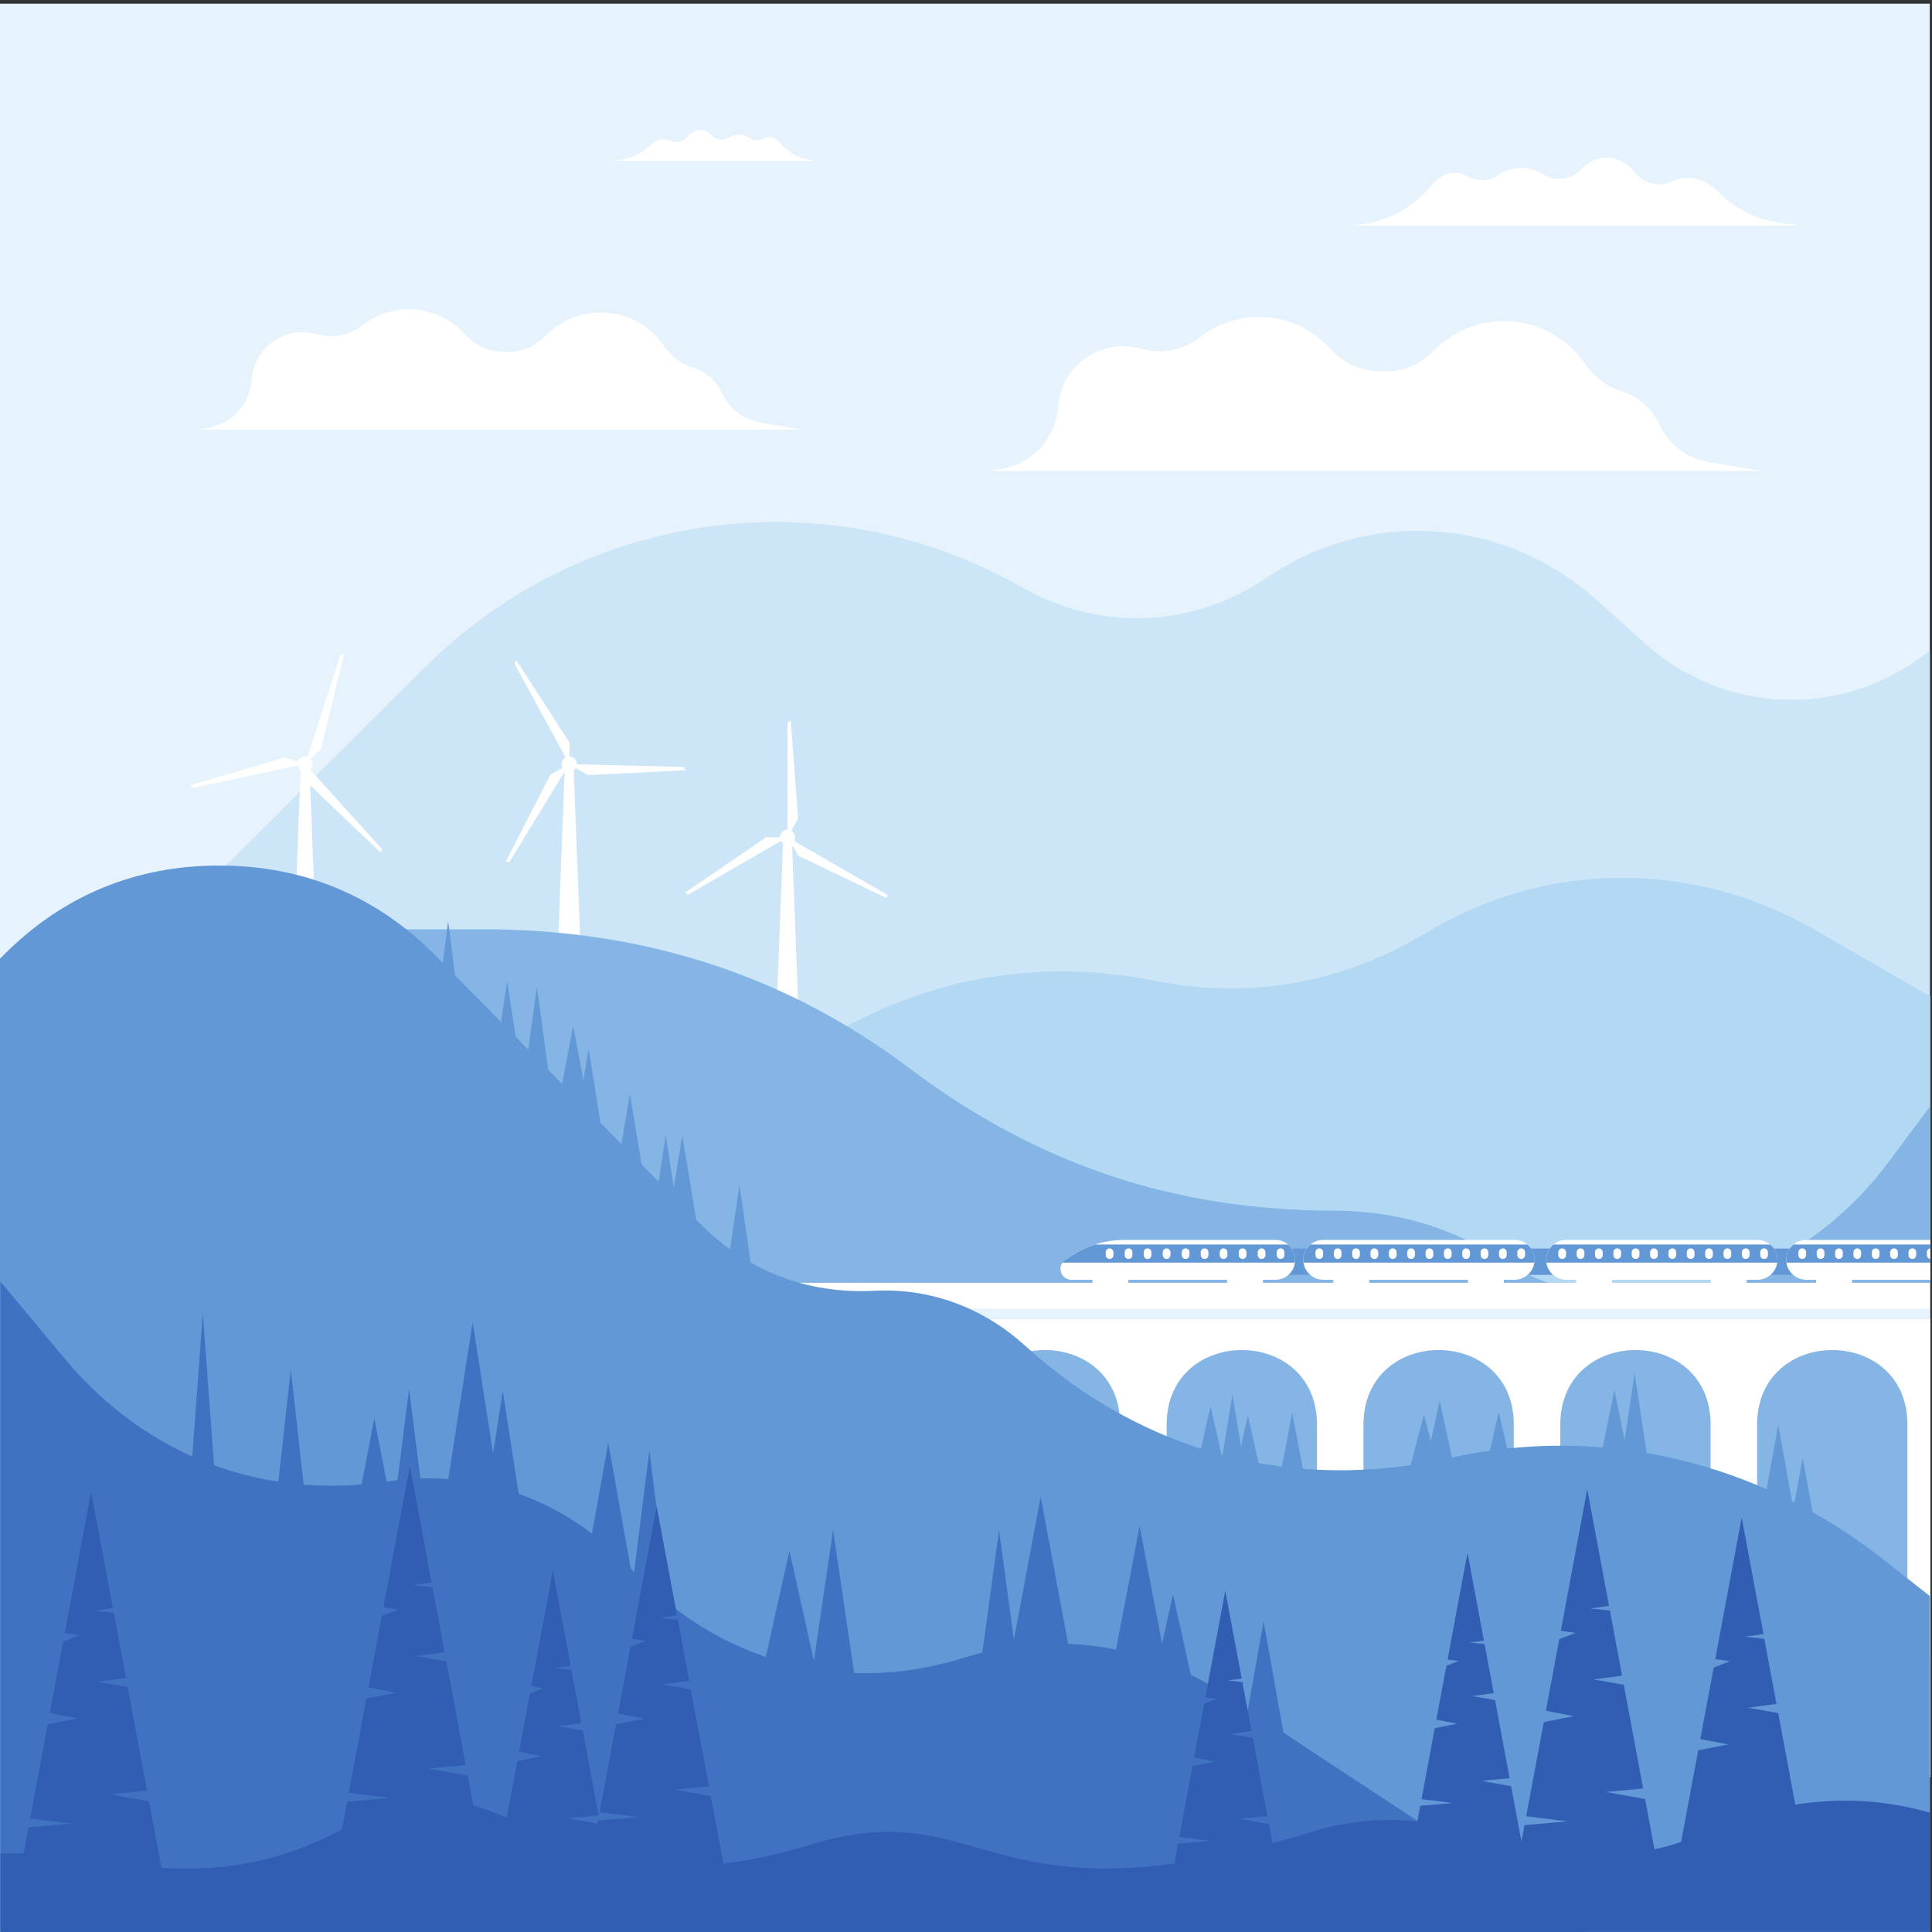 <?xml version="1.0" encoding="UTF-8" standalone="no"?>
<!-- Created with Inkscape (http://www.inkscape.org/) -->

<svg
   version="1.1"
   id="svg1"
   width="880"
   height="880"
   viewBox="0 0 880 880"
   sodipodi:docname="train-railway-.svg"
   inkscape:version="1.3.2 (091e20e, 2023-11-25, custom)"
   xmlns:inkscape="http://www.inkscape.org/namespaces/inkscape"
   xmlns:sodipodi="http://sodipodi.sourceforge.net/DTD/sodipodi-0.dtd"
   xmlns="http://www.w3.org/2000/svg"
   xmlns:svg="http://www.w3.org/2000/svg">
  <rect x="0" y="0" width="880" height="880" fill="#333333" stroke="none"/>
  <defs
     id="defs1">
    <clipPath
       clipPathUnits="userSpaceOnUse"
       id="clipPath4">
      <path
         d="M 0,660 H 660 V 0 H 0 Z"
         transform="translate(-42.51,-329.811)"
         id="path4" />
    </clipPath>
    <clipPath
       clipPathUnits="userSpaceOnUse"
       id="clipPath6">
      <path
         d="M 0,660 H 660 V 0 H 0 Z"
         transform="translate(-105.691,-399.013)"
         id="path6" />
    </clipPath>
    <clipPath
       clipPathUnits="userSpaceOnUse"
       id="clipPath8">
      <path
         d="M 0,660 H 660 V 0 H 0 Z"
         transform="translate(-105.027,-401.475)"
         id="path8" />
    </clipPath>
    <clipPath
       clipPathUnits="userSpaceOnUse"
       id="clipPath10">
      <path
         d="M 0,660 H 660 V 0 H 0 Z"
         transform="translate(-104.23,-399.013)"
         id="path10" />
    </clipPath>
    <clipPath
       clipPathUnits="userSpaceOnUse"
       id="clipPath12">
      <path
         d="M 0,660 H 660 V 0 H 0 Z"
         transform="translate(-104.23,-399.013)"
         id="path12" />
    </clipPath>
    <clipPath
       clipPathUnits="userSpaceOnUse"
       id="clipPath14">
      <path
         d="M 0,660 H 660 V 0 H 0 Z"
         transform="translate(-104.23,-399.013)"
         id="path14" />
    </clipPath>
    <clipPath
       clipPathUnits="userSpaceOnUse"
       id="clipPath16">
      <path
         d="M 0,660 H 660 V 0 H 0 Z"
         transform="translate(-195.907,-398.971)"
         id="path16" />
    </clipPath>
    <clipPath
       clipPathUnits="userSpaceOnUse"
       id="clipPath18">
      <path
         d="M 0,660 H 660 V 0 H 0 Z"
         transform="translate(-194.445,-396.382)"
         id="path18" />
    </clipPath>
    <clipPath
       clipPathUnits="userSpaceOnUse"
       id="clipPath20">
      <path
         d="M 0,660 H 660 V 0 H 0 Z"
         transform="translate(-194.445,-398.971)"
         id="path20" />
    </clipPath>
    <clipPath
       clipPathUnits="userSpaceOnUse"
       id="clipPath22">
      <path
         d="M 0,660 H 660 V 0 H 0 Z"
         transform="translate(-194.445,-398.971)"
         id="path22" />
    </clipPath>
    <clipPath
       clipPathUnits="userSpaceOnUse"
       id="clipPath24">
      <path
         d="M 0,660 H 660 V 0 H 0 Z"
         transform="translate(-194.445,-398.971)"
         id="path24" />
    </clipPath>
    <clipPath
       clipPathUnits="userSpaceOnUse"
       id="clipPath26">
      <path
         d="M 0,660 H 660 V 0 H 0 Z"
         transform="translate(-270.483,-374.001)"
         id="path26" />
    </clipPath>
    <clipPath
       clipPathUnits="userSpaceOnUse"
       id="clipPath28">
      <path
         d="M 0,660 H 660 V 0 H 0 Z"
         transform="translate(-269.023,-371.412)"
         id="path28" />
    </clipPath>
    <clipPath
       clipPathUnits="userSpaceOnUse"
       id="clipPath30">
      <path
         d="M 0,660 H 660 V 0 H 0 Z"
         transform="translate(-269.023,-374.001)"
         id="path30" />
    </clipPath>
    <clipPath
       clipPathUnits="userSpaceOnUse"
       id="clipPath32">
      <path
         d="M 0,660 H 660 V 0 H 0 Z"
         transform="translate(-269.023,-374.001)"
         id="path32" />
    </clipPath>
    <clipPath
       clipPathUnits="userSpaceOnUse"
       id="clipPath34">
      <path
         d="M 0,660 H 660 V 0 H 0 Z"
         transform="translate(-269.023,-374.001)"
         id="path34" />
    </clipPath>
    <clipPath
       clipPathUnits="userSpaceOnUse"
       id="clipPath36">
      <path
         d="M 0,660 H 660 V 0 H 0 Z"
         transform="translate(-659.418,-319.606)"
         id="path36" />
    </clipPath>
    <clipPath
       clipPathUnits="userSpaceOnUse"
       id="clipPath38">
      <path
         d="M 0,660 H 660 V 0 H 0 Z"
         transform="translate(-98.263,-342.539)"
         id="path38" />
    </clipPath>
    <clipPath
       clipPathUnits="userSpaceOnUse"
       id="clipPath40">
      <path
         d="M 0,660 H 660 V 0 H 0 Z"
         id="path40" />
    </clipPath>
    <clipPath
       clipPathUnits="userSpaceOnUse"
       id="clipPath42">
      <path
         d="M 0,660 H 660 V 0 H 0 Z"
         transform="translate(-659.418,-209.487)"
         id="path42" />
    </clipPath>
    <clipPath
       clipPathUnits="userSpaceOnUse"
       id="clipPath44">
      <path
         d="M 0,660 H 660 V 0 H 0 Z"
         id="path44" />
    </clipPath>
    <clipPath
       clipPathUnits="userSpaceOnUse"
       id="clipPath46">
      <path
         d="M 0,660 H 660 V 0 H 0 Z"
         transform="translate(0,-332.507)"
         id="path46" />
    </clipPath>
    <clipPath
       clipPathUnits="userSpaceOnUse"
       id="clipPath48">
      <path
         d="M 0,660 H 660 V 0 H 0 Z"
         transform="translate(-542.521,0.502)"
         id="path48" />
    </clipPath>
    <clipPath
       clipPathUnits="userSpaceOnUse"
       id="clipPath50">
      <path
         d="M 0,660 H 660 V 0 H 0 Z"
         transform="translate(-488.879,-596.581)"
         id="path50" />
    </clipPath>
    <clipPath
       clipPathUnits="userSpaceOnUse"
       id="clipPath52">
      <path
         d="M 0,660 H 660 V 0 H 0 Z"
         transform="translate(-103.297,-546.518)"
         id="path52" />
    </clipPath>
    <clipPath
       clipPathUnits="userSpaceOnUse"
       id="clipPath54">
      <path
         d="M 0,660 H 660 V 0 H 0 Z"
         transform="translate(-266.454,-611.252)"
         id="path54" />
    </clipPath>
    <clipPath
       clipPathUnits="userSpaceOnUse"
       id="clipPath56">
      <path
         d="M 0,660 H 660 V 0 H 0 Z"
         transform="translate(-383.589,-541.707)"
         id="path56" />
    </clipPath>
    <clipPath
       clipPathUnits="userSpaceOnUse"
       id="clipPath58">
      <path
         d="M 0,660 H 660 V 0 H 0 Z"
         transform="translate(-659.418,-40.742)"
         id="path58" />
    </clipPath>
    <clipPath
       clipPathUnits="userSpaceOnUse"
       id="clipPath60">
      <path
         d="M 0,660 H 660 V 0 H 0 Z"
         id="path60" />
    </clipPath>
    <clipPath
       clipPathUnits="userSpaceOnUse"
       id="clipPath62">
      <path
         d="M 0,660 H 660 V 0 H 0 Z"
         transform="translate(-364.001,-229.709)"
         id="path62" />
    </clipPath>
    <clipPath
       clipPathUnits="userSpaceOnUse"
       id="clipPath64">
      <path
         d="M 0,660 H 660 V 0 H 0 Z"
         transform="translate(-364.001,-229.709)"
         id="path64" />
    </clipPath>
    <clipPath
       clipPathUnits="userSpaceOnUse"
       id="clipPath66">
      <path
         d="M 0,660 H 660 V 0 H 0 Z"
         transform="translate(-385.538,-233.538)"
         id="path66" />
    </clipPath>
    <clipPath
       clipPathUnits="userSpaceOnUse"
       id="clipPath68">
      <path
         d="M 0,660 H 660 V 0 H 0 Z"
         transform="translate(-452.03,-236.422)"
         id="path68" />
    </clipPath>
    <clipPath
       clipPathUnits="userSpaceOnUse"
       id="clipPath70">
      <path
         d="M 0,660 H 660 V 0 H 0 Z"
         transform="translate(-521.766,-234.858)"
         id="path70" />
    </clipPath>
    <clipPath
       clipPathUnits="userSpaceOnUse"
       id="clipPath72">
      <path
         d="M 0,660 H 660 V 0 H 0 Z"
         transform="translate(-456.965,-233.538)"
         id="path72" />
    </clipPath>
    <clipPath
       clipPathUnits="userSpaceOnUse"
       id="clipPath74">
      <path
         d="M 0,660 H 660 V 0 H 0 Z"
         id="path74" />
    </clipPath>
    <clipPath
       clipPathUnits="userSpaceOnUse"
       id="clipPath76">
      <path
         d="M 0,660 H 660 V 0 H 0 Z"
         id="path76" />
    </clipPath>
    <clipPath
       clipPathUnits="userSpaceOnUse"
       id="clipPath78">
      <path
         d="M 0,660 H 660 V 0 H 0 Z"
         transform="translate(-534.998,-236.422)"
         id="path78" />
    </clipPath>
    <clipPath
       clipPathUnits="userSpaceOnUse"
       id="clipPath80">
      <path
         d="M 0,660 H 660 V 0 H 0 Z"
         transform="translate(-604.733,-234.858)"
         id="path80" />
    </clipPath>
    <clipPath
       clipPathUnits="userSpaceOnUse"
       id="clipPath82">
      <path
         d="M 0,660 H 660 V 0 H 0 Z"
         transform="translate(-539.934,-233.538)"
         id="path82" />
    </clipPath>
    <clipPath
       clipPathUnits="userSpaceOnUse"
       id="clipPath84">
      <path
         d="M 0,660 H 660 V 0 H 0 Z"
         id="path84" />
    </clipPath>
    <clipPath
       clipPathUnits="userSpaceOnUse"
       id="clipPath86">
      <path
         d="M 0,660 H 660 V 0 H 0 Z"
         transform="translate(-617.006,-236.422)"
         id="path86" />
    </clipPath>
    <clipPath
       clipPathUnits="userSpaceOnUse"
       id="clipPath88">
      <path
         d="M 0,660 H 660 V 0 H 0 Z"
         transform="translate(-659.418,-228.657)"
         id="path88" />
    </clipPath>
    <clipPath
       clipPathUnits="userSpaceOnUse"
       id="clipPath90">
      <path
         d="M 0,660 H 660 V 0 H 0 Z"
         transform="translate(-621.939,-233.538)"
         id="path90" />
    </clipPath>
    <clipPath
       clipPathUnits="userSpaceOnUse"
       id="clipPath92">
      <path
         d="M 0,660 H 660 V 0 H 0 Z"
         id="path92" />
    </clipPath>
    <clipPath
       clipPathUnits="userSpaceOnUse"
       id="clipPath94">
      <path
         d="M 0,660 H 660 V 0 H 0 Z"
         transform="translate(-69.283,-211.465)"
         id="path94" />
    </clipPath>
    <clipPath
       clipPathUnits="userSpaceOnUse"
       id="clipPath96">
      <path
         d="M 0,660 H 660 V 0 H 0 Z"
         transform="translate(-99.355,-192.148)"
         id="path96" />
    </clipPath>
    <clipPath
       clipPathUnits="userSpaceOnUse"
       id="clipPath98">
      <path
         d="M 0,660 H 660 V 0 H 0 Z"
         transform="translate(-139.741,-185.565)"
         id="path98" />
    </clipPath>
    <clipPath
       clipPathUnits="userSpaceOnUse"
       id="clipPath100">
      <path
         d="M 0,660 H 660 V 0 H 0 Z"
         transform="translate(-161.471,-208.393)"
         id="path100" />
    </clipPath>
    <clipPath
       clipPathUnits="userSpaceOnUse"
       id="clipPath102">
      <path
         d="M 0,660 H 660 V 0 H 0 Z"
         transform="translate(-127.888,-175.468)"
         id="path102" />
    </clipPath>
    <clipPath
       clipPathUnits="userSpaceOnUse"
       id="clipPath104">
      <path
         d="M 0,660 H 660 V 0 H 0 Z"
         transform="translate(-207.784,-167.128)"
         id="path104" />
    </clipPath>
    <clipPath
       clipPathUnits="userSpaceOnUse"
       id="clipPath106">
      <path
         d="M 0,660 H 660 V 0 H 0 Z"
         transform="translate(-221.832,-164.493)"
         id="path106" />
    </clipPath>
    <clipPath
       clipPathUnits="userSpaceOnUse"
       id="clipPath108">
      <path
         d="M 0,660 H 660 V 0 H 0 Z"
         transform="translate(-284.608,-137.276)"
         id="path108" />
    </clipPath>
    <clipPath
       clipPathUnits="userSpaceOnUse"
       id="clipPath110">
      <path
         d="M 0,660 H 660 V 0 H 0 Z"
         transform="translate(-355.503,-148.691)"
         id="path110" />
    </clipPath>
    <clipPath
       clipPathUnits="userSpaceOnUse"
       id="clipPath112">
      <path
         d="M 0,660 H 660 V 0 H 0 Z"
         transform="translate(-400.72,-115.327)"
         id="path112" />
    </clipPath>
    <clipPath
       clipPathUnits="userSpaceOnUse"
       id="clipPath114">
      <path
         d="M 0,660 H 660 V 0 H 0 Z"
         transform="translate(-431.668,-106.107)"
         id="path114" />
    </clipPath>
    <clipPath
       clipPathUnits="userSpaceOnUse"
       id="clipPath116">
      <path
         d="M 0,660 H 660 V 0 H 0 Z"
         transform="translate(-341.281,-137.276)"
         id="path116" />
    </clipPath>
    <clipPath
       clipPathUnits="userSpaceOnUse"
       id="clipPath118">
      <path
         d="M 0,660 H 660 V 0 H 0 Z"
         transform="translate(-389.306,-138.594)"
         id="path118" />
    </clipPath>
    <clipPath
       clipPathUnits="userSpaceOnUse"
       id="clipPath120">
      <path
         d="M 0,660 H 660 V 0 H 0 Z"
         transform="translate(-269.682,-130.251)"
         id="path120" />
    </clipPath>
    <clipPath
       clipPathUnits="userSpaceOnUse"
       id="clipPath122">
      <path
         d="M 0,660 H 660 V 0 H 0 Z"
         transform="translate(-171.75,-184.88)"
         id="path122" />
    </clipPath>
    <clipPath
       clipPathUnits="userSpaceOnUse"
       id="clipPath124">
      <path
         d="M 0,660 H 660 V 0 H 0 Z"
         transform="translate(-173.259,-324.8)"
         id="path124" />
    </clipPath>
    <clipPath
       clipPathUnits="userSpaceOnUse"
       id="clipPath126">
      <path
         d="M 0,660 H 660 V 0 H 0 Z"
         transform="translate(-183.407,-322.953)"
         id="path126" />
    </clipPath>
    <clipPath
       clipPathUnits="userSpaceOnUse"
       id="clipPath128">
      <path
         d="M 0,660 H 660 V 0 H 0 Z"
         transform="translate(-195.795,-309.512)"
         id="path128" />
    </clipPath>
    <clipPath
       clipPathUnits="userSpaceOnUse"
       id="clipPath130">
      <path
         d="M 0,660 H 660 V 0 H 0 Z"
         transform="translate(-215.168,-286.316)"
         id="path130" />
    </clipPath>
    <clipPath
       clipPathUnits="userSpaceOnUse"
       id="clipPath132">
      <path
         d="M 0,660 H 660 V 0 H 0 Z"
         transform="translate(-233.091,-272.084)"
         id="path132" />
    </clipPath>
    <clipPath
       clipPathUnits="userSpaceOnUse"
       id="clipPath134">
      <path
         d="M 0,660 H 660 V 0 H 0 Z"
         transform="translate(-252.596,-255.213)"
         id="path134" />
    </clipPath>
    <clipPath
       clipPathUnits="userSpaceOnUse"
       id="clipPath136">
      <path
         d="M 0,660 H 660 V 0 H 0 Z"
         transform="translate(-227.424,-272.347)"
         id="path136" />
    </clipPath>
    <clipPath
       clipPathUnits="userSpaceOnUse"
       id="clipPath138">
      <path
         d="M 0,660 H 660 V 0 H 0 Z"
         transform="translate(-153.095,-345.357)"
         id="path138" />
    </clipPath>
    <clipPath
       clipPathUnits="userSpaceOnUse"
       id="clipPath140">
      <path
         d="M 0,660 H 660 V 0 H 0 Z"
         transform="translate(-201.066,-301.867)"
         id="path140" />
    </clipPath>
    <clipPath
       clipPathUnits="userSpaceOnUse"
       id="clipPath142">
      <path
         d="M 0,660 H 660 V 0 H 0 Z"
         transform="translate(-551.512,-185.127)"
         id="path142" />
    </clipPath>
    <clipPath
       clipPathUnits="userSpaceOnUse"
       id="clipPath144">
      <path
         d="M 0,660 H 660 V 0 H 0 Z"
         transform="translate(-491.809,-181.614)"
         id="path144" />
    </clipPath>
    <clipPath
       clipPathUnits="userSpaceOnUse"
       id="clipPath146">
      <path
         d="M 0,660 H 660 V 0 H 0 Z"
         transform="translate(-615.822,-161.86)"
         id="path146" />
    </clipPath>
    <clipPath
       clipPathUnits="userSpaceOnUse"
       id="clipPath148">
      <path
         d="M 0,660 H 660 V 0 H 0 Z"
         transform="translate(-607.482,-173.324)"
         id="path148" />
    </clipPath>
    <clipPath
       clipPathUnits="userSpaceOnUse"
       id="clipPath150">
      <path
         d="M 0,660 H 660 V 0 H 0 Z"
         transform="translate(-558.425,-190.833)"
         id="path150" />
    </clipPath>
    <clipPath
       clipPathUnits="userSpaceOnUse"
       id="clipPath152">
      <path
         d="M 0,660 H 660 V 0 H 0 Z"
         transform="translate(-486.43,-176.784)"
         id="path152" />
    </clipPath>
    <clipPath
       clipPathUnits="userSpaceOnUse"
       id="clipPath154">
      <path
         d="M 0,660 H 660 V 0 H 0 Z"
         transform="translate(-512,-177.663)"
         id="path154" />
    </clipPath>
    <clipPath
       clipPathUnits="userSpaceOnUse"
       id="clipPath156">
      <path
         d="M 0,660 H 660 V 0 H 0 Z"
         transform="translate(-441.435,-177.443)"
         id="path156" />
    </clipPath>
    <clipPath
       clipPathUnits="userSpaceOnUse"
       id="clipPath158">
      <path
         d="M 0,660 H 660 V 0 H 0 Z"
         transform="translate(-413.559,-179.638)"
         id="path158" />
    </clipPath>
    <clipPath
       clipPathUnits="userSpaceOnUse"
       id="clipPath160">
      <path
         d="M 0,660 H 660 V 0 H 0 Z"
         transform="translate(-421.022,-183.589)"
         id="path160" />
    </clipPath>
    <clipPath
       clipPathUnits="userSpaceOnUse"
       id="clipPath162">
      <path
         d="M 0,660 H 660 V 0 H 0 Z"
         transform="translate(-426.31,-176.512)"
         id="path162" />
    </clipPath>
    <clipPath
       clipPathUnits="userSpaceOnUse"
       id="clipPath164">
      <path
         d="M 0,660 H 660 V 0 H 0 Z"
         transform="translate(-594.987,-141.62)"
         id="path164" />
    </clipPath>
    <clipPath
       clipPathUnits="userSpaceOnUse"
       id="clipPath166">
      <path
         d="M 0,660 H 660 V 0 H 0 Z"
         transform="translate(-542.227,-151.28)"
         id="path166" />
    </clipPath>
    <clipPath
       clipPathUnits="userSpaceOnUse"
       id="clipPath168">
      <path
         d="M 0,660 H 660 V 0 H 0 Z"
         transform="translate(-501.322,-129.594)"
         id="path168" />
    </clipPath>
    <clipPath
       clipPathUnits="userSpaceOnUse"
       id="clipPath170">
      <path
         d="M 0,660 H 660 V 0 H 0 Z"
         transform="translate(-418.573,-116.644)"
         id="path170" />
    </clipPath>
    <clipPath
       clipPathUnits="userSpaceOnUse"
       id="clipPath172">
      <path
         d="M 0,660 H 660 V 0 H 0 Z"
         transform="translate(-140.008,-159.28)"
         id="path172" />
    </clipPath>
    <clipPath
       clipPathUnits="userSpaceOnUse"
       id="clipPath174">
      <path
         d="M 0,660 H 660 V 0 H 0 Z"
         transform="translate(-188.868,-123.492)"
         id="path174" />
    </clipPath>
    <clipPath
       clipPathUnits="userSpaceOnUse"
       id="clipPath176">
      <path
         d="M 0,660 H 660 V 0 H 0 Z"
         transform="translate(-224.336,-145.398)"
         id="path176" />
    </clipPath>
    <clipPath
       clipPathUnits="userSpaceOnUse"
       id="clipPath178">
      <path
         d="M 0,660 H 660 V 0 H 0 Z"
         transform="translate(-31.139,-150.5)"
         id="path178" />
    </clipPath>
  </defs>
  <sodipodi:namedview
     id="namedview1"
     pagecolor="#ffffff"
     bordercolor="#000000"
     borderopacity="0.25"
     inkscape:showpageshadow="2"
     inkscape:pageopacity="0.0"
     inkscape:pagecheckerboard="0"
     inkscape:deskcolor="#d1d1d1"
     inkscape:zoom="0.67272727"
     inkscape:cx="439.25676"
     inkscape:cy="440"
     inkscape:window-width="1440"
     inkscape:window-height="830"
     inkscape:window-x="-6"
     inkscape:window-y="-6"
     inkscape:window-maximized="1"
     inkscape:current-layer="g1">
    <inkscape:page
       x="0"
       y="0"
       inkscape:label="1"
       id="page1"
       width="880"
       height="880"
       margin="0 0.776 1.447 0"
       bleed="0" />
  </sodipodi:namedview>
  <g
     id="g1"
     inkscape:groupmode="layer"
     inkscape:label="1">
    <g
       id="group-MC0">
      <path
         id="path2"
         d="M 0,0 H 659.418 V 658.915 H 0 Z"
         style="fill:#e6f3fc;fill-opacity:1;fill-rule:nonzero;stroke:none"
         transform="matrix(1.333,0,0,-1.333,0,880)" />
      <path
         id="path3"
         d="m 0,0 102.622,102.202 c 55.127,54.902 138.607,64.638 203.847,27.519 27.019,-15.373 58.358,-14.142 84.086,3.306 34.83,23.621 80.756,20.731 112.519,-7.787 l 16.428,-14.749 c 27.317,-24.524 67.423,-25.905 96.36,-3.317 l 1.046,0.817 v -287.099 l -535.07,2.298 z"
         style="fill:#cce6f8;fill-opacity:1;fill-rule:evenodd;stroke:none"
         transform="matrix(1.333,0,0,-1.333,56.68,440.252)"
         clip-path="url(#clipPath4)" />
      <path
         id="path5"
         d="m 0,0 0.629,-16.462 2.092,-54.654 h -4.182 -4.182 l 2.09,54.654 L -2.922,0 Z"
         style="fill:#ffffff;fill-opacity:1;fill-rule:evenodd;stroke:none"
         transform="matrix(1.333,0,0,-1.333,140.922,347.983)"
         clip-path="url(#clipPath6)" />
      <path
         id="path7"
         d="m 0,0 c 1.36,-0.44 2.106,-1.9 1.665,-3.26 -0.44,-1.36 -1.9,-2.106 -3.26,-1.665 -1.36,0.441 -2.105,1.9 -1.665,3.26 C -2.819,-0.304 -1.36,0.441 0,0"
         style="fill:#ffffff;fill-opacity:1;fill-rule:evenodd;stroke:none"
         transform="matrix(1.333,0,0,-1.333,140.036,344.7)"
         clip-path="url(#clipPath8)" />
      <path
         id="path9"
         d="M 0,0 12.088,37.327 13.301,37.51 5.423,4.992 Z"
         style="fill:#ffffff;fill-opacity:1;fill-rule:evenodd;stroke:none"
         transform="matrix(1.333,0,0,-1.333,138.973,347.983)"
         clip-path="url(#clipPath10)" />
      <path
         id="path11"
         d="m 0,0 -38.37,-8.195 -0.766,0.959 32.1,9.437 z"
         style="fill:#ffffff;fill-opacity:1;fill-rule:evenodd;stroke:none"
         transform="matrix(1.333,0,0,-1.333,138.973,347.983)"
         clip-path="url(#clipPath12)" />
      <path
         id="path13"
         d="M 0,0 26.282,-29.131 25.834,-30.274 1.612,-7.193 Z"
         style="fill:#ffffff;fill-opacity:1;fill-rule:evenodd;stroke:none"
         transform="matrix(1.333,0,0,-1.333,138.973,347.983)"
         clip-path="url(#clipPath14)" />
      <path
         id="path15"
         d="m 0,0 0.629,-16.462 2.092,-54.654 h -4.182 -4.182 l 2.09,54.654 L -2.922,0 Z"
         style="fill:#ffffff;fill-opacity:1;fill-rule:evenodd;stroke:none"
         transform="matrix(1.333,0,0,-1.333,261.209,348.039)"
         clip-path="url(#clipPath16)" />
      <path
         id="path17"
         d="M 0,0 C 1.426,0 2.589,1.163 2.589,2.588 2.589,4.014 1.426,5.177 0,5.177 -1.425,5.177 -2.588,4.014 -2.588,2.588 -2.588,1.163 -1.425,0 0,0"
         style="fill:#ffffff;fill-opacity:1;fill-rule:evenodd;stroke:none"
         transform="matrix(1.333,0,0,-1.333,259.26,351.49)"
         clip-path="url(#clipPath18)" />
      <path
         id="path19"
         d="m 0,0 -18.766,34.456 0.702,1.007 L 0.109,7.371 Z"
         style="fill:#ffffff;fill-opacity:1;fill-rule:evenodd;stroke:none"
         transform="matrix(1.333,0,0,-1.333,259.26,348.039)"
         clip-path="url(#clipPath20)" />
      <path
         id="path21"
         d="m 0,0 -20.457,-33.48 -1.222,0.103 15.24,29.787 z"
         style="fill:#ffffff;fill-opacity:1;fill-rule:evenodd;stroke:none"
         transform="matrix(1.333,0,0,-1.333,259.26,348.039)"
         clip-path="url(#clipPath22)" />
      <path
         id="path23"
         d="M 0,0 39.223,-0.976 39.745,-2.087 6.328,-3.78 Z"
         style="fill:#ffffff;fill-opacity:1;fill-rule:evenodd;stroke:none"
         transform="matrix(1.333,0,0,-1.333,259.26,348.039)"
         clip-path="url(#clipPath24)" />
      <path
         id="path25"
         d="M 0,0 0.629,-16.463 2.721,-71.116 H -1.461 -5.643 L -3.552,-16.463 -2.923,0 Z"
         style="fill:#ffffff;fill-opacity:1;fill-rule:evenodd;stroke:none"
         transform="matrix(1.333,0,0,-1.333,360.645,381.332)"
         clip-path="url(#clipPath26)" />
      <path
         id="path27"
         d="M 0,0 C 1.426,0 2.588,1.163 2.588,2.589 2.588,4.015 1.426,5.177 0,5.177 -1.426,5.177 -2.589,4.015 -2.589,2.589 -2.589,1.163 -1.426,0 0,0"
         style="fill:#ffffff;fill-opacity:1;fill-rule:evenodd;stroke:none"
         transform="matrix(1.333,0,0,-1.333,358.697,384.784)"
         clip-path="url(#clipPath28)" />
      <path
         id="path29"
         d="M 0,0 V 39.235 L 1.098,39.783 3.621,6.421 Z"
         style="fill:#ffffff;fill-opacity:1;fill-rule:evenodd;stroke:none"
         transform="matrix(1.333,0,0,-1.333,358.697,381.332)"
         clip-path="url(#clipPath30)" />
      <path
         id="path31"
         d="m 0,0 -33.979,-19.618 -1.024,0.677 27.631,18.867 z"
         style="fill:#ffffff;fill-opacity:1;fill-rule:evenodd;stroke:none"
         transform="matrix(1.333,0,0,-1.333,358.697,381.332)"
         clip-path="url(#clipPath32)" />
      <path
         id="path33"
         d="M 0,0 33.978,-19.618 33.905,-20.843 3.75,-6.347 Z"
         style="fill:#ffffff;fill-opacity:1;fill-rule:evenodd;stroke:none"
         transform="matrix(1.333,0,0,-1.333,358.697,381.332)"
         clip-path="url(#clipPath34)" />
      <path
         id="path35"
         d="m 0,0 -39.104,22.576 c -42.529,24.554 -92.681,23.568 -132.884,-0.641 -29.354,-17.677 -60.491,-23.112 -94.096,-16.421 -46.214,9.2 -92.992,-2.535 -131.042,-33.84 l -39.541,-32.531 198.385,-164.783 H 0 Z"
         style="fill:#b3d8f3;fill-opacity:1;fill-rule:evenodd;stroke:none"
         transform="matrix(1.333,0,0,-1.333,879.224,453.859)"
         clip-path="url(#clipPath36)" />
      <path
         id="path37"
         d="m 0,0 h 67.029 c 54.891,0 103.558,-15.907 145.493,-47.514 43.52,-32.801 90.309,-48.513 144.808,-48.623 20.959,-0.043 39.51,-5.356 56.427,-16.214 15.716,-10.088 32.115,-14.241 50.738,-12.85 33.459,2.499 62.207,18.389 82.705,45.894 l 13.955,18.728 v -224.859 l -488.283,49.263 z"
         style="fill:#85b5e4;fill-opacity:1;fill-rule:evenodd;stroke:none"
         transform="matrix(1.333,0,0,-1.333,131.018,423.281)"
         clip-path="url(#clipPath38)" />
      <path
         id="path39"
         d="M 659.418,221.833 H 197.912 v -9.218 h 461.506 z"
         style="fill:#ffffff;fill-opacity:1;fill-rule:evenodd;stroke:none"
         transform="matrix(1.333,0,0,-1.333,0,880)"
         clip-path="url(#clipPath40)" />
      <path
         id="path41"
         d="m 0,0 h -420.024 v -156.665 h 24.585 v 120.502 c 0,33.975 51.361,33.975 51.361,0 v -120.502 h 15.891 v 120.502 c 0,33.975 51.362,33.975 51.362,0 v -120.502 h 15.891 v 120.502 c 0,33.975 51.362,33.975 51.362,0 v -120.502 h 15.891 v 120.502 c 0,33.975 51.362,33.975 51.362,0 v -120.502 h 15.89 v 120.502 c 0,33.975 51.361,33.975 51.361,0 v -120.502 h 15.893 v 120.502 c 0,33.975 51.361,33.975 51.361,0 V -156.665 H 0 Z"
         style="fill:#ffffff;fill-opacity:1;fill-rule:evenodd;stroke:none"
         transform="matrix(1.333,0,0,-1.333,879.224,600.684)"
         clip-path="url(#clipPath42)" />
      <path
         id="path43"
         d="M 659.418,209.487 H 197.912 v 3.512 h 461.506 z"
         style="fill:#e6f3fc;fill-opacity:1;fill-rule:evenodd;stroke:none"
         transform="matrix(1.333,0,0,-1.333,0,880)"
         clip-path="url(#clipPath44)" />
      <path
         id="path45"
         d="m 0,0 1.319,1.321 c 20.361,20.36 45.177,30.59 73.972,30.493 28.795,-0.097 53.541,-10.493 73.765,-30.992 l 89.73,-90.948 c 16.367,-16.588 36.86,-24.547 60.134,-23.356 18.526,0.949 36.707,-5.478 51.27,-18.704 40.481,-36.766 91.699,-50.336 145.074,-38.435 51.192,11.415 104.899,-0.48 148.526,-34.868 l 15.628,-12.314 V -333.009 H 0 Z"
         style="fill:#6398d7;fill-opacity:1;fill-rule:evenodd;stroke:none"
         transform="matrix(1.333,0,0,-1.333,0,436.657)"
         clip-path="url(#clipPath46)" />
      <path
         id="path47"
         d="m 0,0 -123.065,81.121 c -27.656,18.229 -60.346,22.464 -90.04,13.136 -39.459,-12.402 -79.638,-2.904 -109.369,25.848 l -10,9.67 c -21.338,20.638 -50.229,28.858 -77.584,24.703 -42.796,-6.497 -82.706,8.633 -110.433,41.873 l -22.03,26.409 V 0 Z"
         style="fill:#4172c1;fill-opacity:1;fill-rule:evenodd;stroke:none"
         transform="matrix(1.333,0,0,-1.333,723.361,880.669)"
         clip-path="url(#clipPath48)" />
      <path
         id="path49"
         d="m 0,0 c 2.301,2.76 5.061,4.369 8.028,4.369 1.484,0 2.915,-0.401 4.261,-1.147 3.464,-1.918 7.431,-1.764 10.735,0.418 2.438,1.607 5.067,2.484 7.811,2.484 2.592,0 5.084,-0.784 7.408,-2.227 4.178,-2.596 9.448,-1.959 12.89,1.558 2.603,2.662 5.612,4.181 8.816,4.181 3.673,0 7.088,-1.996 9.932,-5.421 3.032,-3.651 7.953,-4.78 12.275,-2.817 1.743,0.793 3.57,1.214 5.449,1.214 3.854,0 7.477,-1.766 10.638,-4.873 6.193,-6.091 13.302,-9.512 21.924,-10.556 l 6.705,-0.812 H -27.157 l 2.701,0.327 C -14.532,-12.101 -6.402,-7.679 0,0"
         style="fill:#ffffff;fill-opacity:1;fill-rule:evenodd;stroke:none"
         transform="matrix(1.333,0,0,-1.333,651.839,84.559)"
         clip-path="url(#clipPath50)" />
      <path
         id="path51"
         d="m 0,0 c 1.613,0 3.176,-0.221 4.659,-0.632 5.72,-1.591 11.328,-0.496 16.031,3.129 4.348,3.349 9.795,5.342 15.706,5.342 7.601,0 14.431,-3.292 19.145,-8.527 3.501,-3.889 7.964,-5.93 13.195,-6.036 0.157,-0.003 0.315,-0.008 0.472,-0.015 5.378,-0.228 10.095,1.646 13.851,5.502 4.78,4.908 11.459,7.956 18.852,7.956 9.06,0 17.049,-4.578 21.783,-11.547 2.404,-3.537 5.524,-5.861 9.603,-7.149 4.47,-1.413 8.132,-4.645 10.117,-8.828 2.629,-5.542 7.368,-9.133 13.413,-10.169 l 13.695,-2.344 H 67.475 -35.573 l 3.132,0.536 c 8.388,1.436 14.518,8.198 15.128,16.686 C -16.666,-7.099 -9.162,0 0,0"
         style="fill:#ffffff;fill-opacity:1;fill-rule:evenodd;stroke:none"
         transform="matrix(1.333,0,0,-1.333,137.729,151.309)"
         clip-path="url(#clipPath52)" />
      <path
         id="path53"
         d="m 0,0 c -1.046,1.254 -2.3,1.985 -3.649,1.985 -0.675,0 -1.324,-0.182 -1.937,-0.521 -1.575,-0.872 -3.376,-0.801 -4.88,0.19 -1.106,0.73 -2.301,1.129 -3.549,1.129 -1.178,0 -2.31,-0.356 -3.365,-1.012 -1.9,-1.179 -4.295,-0.89 -5.858,0.707 -1.183,1.211 -2.551,1.901 -4.007,1.901 -1.669,0 -3.222,-0.907 -4.516,-2.464 -1.377,-1.658 -3.613,-2.171 -5.576,-1.28 -0.793,0.361 -1.623,0.552 -2.478,0.552 -1.751,0 -3.397,-0.802 -4.834,-2.215 -2.815,-2.768 -6.045,-4.323 -9.964,-4.797 l -3.048,-0.369 h 70.002 l -1.226,0.149 C 6.604,-5.5 2.91,-3.49 0,0"
         style="fill:#ffffff;fill-opacity:1;fill-rule:evenodd;stroke:none"
         transform="matrix(1.333,0,0,-1.333,355.271,64.997)"
         clip-path="url(#clipPath54)" />
      <path
         id="path55"
         d="m 0,0 c 2.061,0 4.058,-0.282 5.951,-0.807 7.31,-2.032 14.473,-0.633 20.483,3.997 5.553,4.28 12.513,6.826 20.067,6.826 9.71,0 18.437,-4.206 24.458,-10.894 4.475,-4.968 10.176,-7.576 16.859,-7.712 0.202,-0.004 0.402,-0.01 0.602,-0.018 6.872,-0.292 12.897,2.102 17.696,7.029 6.108,6.27 14.642,10.165 24.087,10.165 11.575,0 21.783,-5.85 27.831,-14.753 3.069,-4.519 7.057,-7.488 12.267,-9.134 5.713,-1.804 10.391,-5.934 12.927,-11.279 3.361,-7.079 9.411,-11.668 17.136,-12.991 l 17.496,-2.995 H 86.206 -45.449 l 4.001,0.684 c 10.718,1.835 18.55,10.473 19.328,21.318 C -21.294,-9.068 -11.707,0 0,0"
         style="fill:#ffffff;fill-opacity:1;fill-rule:evenodd;stroke:none"
         transform="matrix(1.333,0,0,-1.333,511.452,157.725)"
         clip-path="url(#clipPath56)" />
      <path
         id="path57"
         d="m 0,0 v -41.244 h -659.418 v 27.231 c 34.71,1.972 69.9,-18.019 119.818,9.986 55.461,31.115 63.144,-35.568 157.008,-6.873 60.692,18.553 59.331,-29.867 172.157,4.615 50.854,15.542 84.023,-23.053 133.303,-0.526 C -49.783,5.69 -23.738,6.773 0,0"
         style="fill:#315eb3;fill-opacity:1;fill-rule:evenodd;stroke:none"
         transform="matrix(1.333,0,0,-1.333,879.224,825.677)"
         clip-path="url(#clipPath58)" />
      <path
         id="path59"
         d="m 405.018,224.544 h 224.303 v 8.996 H 405.018 Z"
         style="fill:#6398d7;fill-opacity:1;fill-rule:evenodd;stroke:none"
         transform="matrix(1.333,0,0,-1.333,0,880)"
         clip-path="url(#clipPath60)" />
      <path
         id="path61"
         d="m 0,0 2.368,1.499 c 5.619,3.56 11.326,5.214 17.98,5.214 h 51.436 c 3.658,0 6.641,-2.984 6.641,-6.642 v -0.326 c 0,-3.658 -2.983,-6.641 -6.641,-6.641 H 1.999 c -1.689,0 -3.117,1.076 -3.589,2.697 C -2.059,-2.578 -1.426,-0.903 0,0"
         style="fill:#ffffff;fill-opacity:1;fill-rule:evenodd;stroke:none"
         transform="matrix(1.333,0,0,-1.333,485.335,573.721)"
         clip-path="url(#clipPath62)" />
      <path
         id="path63"
         d="m 0,0 2.368,1.499 c 2.51,1.589 5.037,2.799 7.658,3.65 h 66.03 C 77.503,3.93 78.425,2.105 78.425,0.071 v -0.326 c 0,-0.27 -0.016,-0.536 -0.047,-0.797 H -1.097 C -0.816,-0.644 -0.447,-0.283 0,0"
         style="fill:#6398d7;fill-opacity:1;fill-rule:evenodd;stroke:none"
         transform="matrix(1.333,0,0,-1.333,485.335,573.721)"
         clip-path="url(#clipPath64)" />
      <path
         id="path65"
         d="m 0,0 v 0 c 0.723,0 1.315,-0.592 1.315,-1.316 v -0.988 c 0,-0.725 -0.592,-1.317 -1.315,-1.317 -0.727,0 -1.318,0.592 -1.318,1.317 v 0.988 C -1.318,-0.592 -0.727,0 0,0 m 6.493,0 v 0 c 0.723,0 1.316,-0.592 1.316,-1.316 v -0.988 c 0,-0.725 -0.593,-1.317 -1.316,-1.317 -0.726,0 -1.317,0.592 -1.317,1.317 v 0.988 C 5.176,-0.592 5.767,0 6.493,0 m 6.493,0 v 0 c 0.725,0 1.317,-0.592 1.317,-1.316 v -0.988 c 0,-0.725 -0.592,-1.317 -1.317,-1.317 -0.725,0 -1.317,0.592 -1.317,1.317 v 0.988 c 0,0.724 0.592,1.316 1.317,1.316 m 6.493,0 v 0 c 0.725,0 1.317,-0.592 1.317,-1.316 v -0.988 c 0,-0.725 -0.592,-1.317 -1.317,-1.317 -0.724,0 -1.317,0.592 -1.317,1.317 v 0.988 c 0,0.724 0.593,1.316 1.317,1.316 m 6.494,0 v 0 c 0.724,0 1.316,-0.592 1.316,-1.316 v -0.988 c 0,-0.725 -0.592,-1.317 -1.316,-1.317 -0.726,0 -1.318,0.592 -1.318,1.317 v 0.988 c 0,0.724 0.592,1.316 1.318,1.316 m 6.493,0 v 0 c 0.724,0 1.316,-0.592 1.316,-1.316 v -0.988 c 0,-0.725 -0.592,-1.317 -1.316,-1.317 -0.726,0 -1.318,0.592 -1.318,1.317 v 0.988 C 31.148,-0.592 31.74,0 32.466,0 m 6.494,0 v 0 c 0.725,0 1.315,-0.592 1.315,-1.316 v -0.988 c 0,-0.725 -0.59,-1.317 -1.315,-1.317 -0.725,0 -1.317,0.592 -1.317,1.317 v 0.988 C 37.643,-0.592 38.235,0 38.96,0 m 6.493,0 v 0 c 0.725,0 1.317,-0.592 1.317,-1.316 v -0.988 c 0,-0.725 -0.592,-1.317 -1.317,-1.317 -0.725,0 -1.317,0.592 -1.317,1.317 v 0.988 c 0,0.724 0.592,1.316 1.317,1.316 m 6.493,0 v 0 c 0.725,0 1.317,-0.592 1.317,-1.316 v -0.988 c 0,-0.725 -0.592,-1.317 -1.317,-1.317 -0.724,0 -1.317,0.592 -1.317,1.317 v 0.988 c 0,0.724 0.593,1.316 1.317,1.316 m -58.44,0 v 0 c 0.723,0 1.316,-0.592 1.316,-1.316 v -0.988 c 0,-0.725 -0.593,-1.317 -1.316,-1.317 -0.726,0 -1.317,0.592 -1.317,1.317 v 0.988 C -7.811,-0.592 -7.22,0 -6.494,0"
         style="fill:#ffffff;fill-opacity:1;fill-rule:evenodd;stroke:none"
         transform="matrix(1.333,0,0,-1.333,514.051,568.616)"
         clip-path="url(#clipPath66)" />
      <path
         id="path67"
         d="m 0,0 h 65.408 c 3.744,0 6.806,-3.061 6.806,-6.805 0,-3.742 -3.062,-6.803 -6.806,-6.803 H 0 c -3.744,0 -6.807,3.061 -6.807,6.803 C -6.807,-3.061 -3.744,0 0,0"
         style="fill:#ffffff;fill-opacity:1;fill-rule:evenodd;stroke:none"
         transform="matrix(1.333,0,0,-1.333,602.707,564.771)"
         clip-path="url(#clipPath68)" />
      <path
         id="path69"
         d="m 0,0 c 1.512,-1.252 2.479,-3.138 2.479,-5.241 0,-0.326 -0.027,-0.647 -0.07,-0.96 h -78.882 c -0.045,0.313 -0.069,0.634 -0.069,0.96 0,2.103 0.966,3.989 2.479,5.241 z"
         style="fill:#6398d7;fill-opacity:1;fill-rule:evenodd;stroke:none"
         transform="matrix(1.333,0,0,-1.333,695.687,566.855)"
         clip-path="url(#clipPath70)" />
      <path
         id="path71"
         d="m 0,0 v 0 c 0.725,0 1.317,-0.592 1.317,-1.316 v -0.988 c 0,-0.725 -0.592,-1.317 -1.317,-1.317 -0.725,0 -1.318,0.592 -1.318,1.317 v 0.988 C -1.318,-0.592 -0.725,0 0,0 m 6.272,0 v 0 c 0.724,0 1.317,-0.592 1.317,-1.316 v -0.988 c 0,-0.725 -0.593,-1.317 -1.317,-1.317 -0.725,0 -1.318,0.592 -1.318,1.317 v 0.988 C 4.954,-0.592 5.547,0 6.272,0 m 6.271,0 v 0 c 0.725,0 1.318,-0.592 1.318,-1.316 v -0.988 c 0,-0.725 -0.593,-1.317 -1.318,-1.317 -0.725,0 -1.315,0.592 -1.315,1.317 v 0.988 c 0,0.724 0.59,1.316 1.315,1.316 m 6.272,0 v 0 c 0.725,0 1.318,-0.592 1.318,-1.316 v -0.988 c 0,-0.725 -0.593,-1.317 -1.318,-1.317 -0.724,0 -1.316,0.592 -1.316,1.317 v 0.988 c 0,0.724 0.592,1.316 1.316,1.316 m 6.272,0 v 0 c 0.725,0 1.317,-0.592 1.317,-1.316 v -0.988 c 0,-0.725 -0.592,-1.317 -1.317,-1.317 -0.725,0 -1.315,0.592 -1.315,1.317 v 0.988 c 0,0.724 0.59,1.316 1.315,1.316 m 6.272,0 v 0 c 0.724,0 1.318,-0.592 1.318,-1.316 v -0.988 c 0,-0.725 -0.594,-1.317 -1.318,-1.317 -0.725,0 -1.317,0.592 -1.317,1.317 v 0.988 c 0,0.724 0.592,1.316 1.317,1.316 m 6.271,0 v 0 c 0.727,0 1.317,-0.592 1.317,-1.316 v -0.988 c 0,-0.725 -0.59,-1.317 -1.317,-1.317 -0.723,0 -1.315,0.592 -1.315,1.317 v 0.988 C 36.315,-0.592 36.907,0 37.63,0 m 6.273,0 v 0 c 0.726,0 1.318,-0.592 1.318,-1.316 v -0.988 c 0,-0.725 -0.592,-1.317 -1.318,-1.317 -0.725,0 -1.317,0.592 -1.317,1.317 v 0.988 c 0,0.724 0.592,1.316 1.317,1.316 m 6.274,0 v 0 c 0.723,0 1.314,-0.592 1.314,-1.316 v -0.988 c 0,-0.725 -0.591,-1.317 -1.314,-1.317 -0.726,0 -1.318,0.592 -1.318,1.317 v 0.988 c 0,0.724 0.592,1.316 1.318,1.316 m 6.27,0 v 0 c 0.726,0 1.318,-0.592 1.318,-1.316 v -0.988 c 0,-0.725 -0.592,-1.317 -1.318,-1.317 -0.723,0 -1.317,0.592 -1.317,1.317 v 0.988 C 55.13,-0.592 55.724,0 56.447,0 m 6.274,0 v 0 c 0.722,0 1.317,-0.592 1.317,-1.316 v -0.988 c 0,-0.725 -0.595,-1.317 -1.317,-1.317 -0.727,0 -1.319,0.592 -1.319,1.317 v 0.988 C 61.402,-0.592 61.994,0 62.721,0 M -6.272,0 v 0 c 0.724,0 1.316,-0.592 1.316,-1.316 v -0.988 c 0,-0.725 -0.592,-1.317 -1.316,-1.317 -0.725,0 -1.318,0.592 -1.318,1.317 v 0.988 C -7.59,-0.592 -6.997,0 -6.272,0"
         style="fill:#ffffff;fill-opacity:1;fill-rule:evenodd;stroke:none"
         transform="matrix(1.333,0,0,-1.333,609.286,568.616)"
         clip-path="url(#clipPath72)" />
      <path
         id="path73"
         d="m 501.58,224.544 h 12.292 v -4.83 H 501.58 Z m -45.984,0 h 12.292 v -4.83 h -12.292 z"
         style="fill:#ffffff;fill-opacity:1;fill-rule:evenodd;stroke:none"
         transform="matrix(1.333,0,0,-1.333,0,880)"
         clip-path="url(#clipPath74)" />
      <path
         id="path75"
         d="m 419.269,224.544 h 12.292 v -4.83 h -12.292 z m -45.984,0 h 12.293 v -4.83 h -12.293 z"
         style="fill:#ffffff;fill-opacity:1;fill-rule:evenodd;stroke:none"
         transform="matrix(1.333,0,0,-1.333,0,880)"
         clip-path="url(#clipPath76)" />
      <path
         id="path77"
         d="m 0,0 h 65.408 c 3.744,0 6.805,-3.061 6.805,-6.805 0,-3.742 -3.061,-6.803 -6.805,-6.803 H 0 c -3.744,0 -6.805,3.061 -6.805,6.803 C -6.805,-3.061 -3.744,0 0,0"
         style="fill:#ffffff;fill-opacity:1;fill-rule:evenodd;stroke:none"
         transform="matrix(1.333,0,0,-1.333,713.331,564.771)"
         clip-path="url(#clipPath78)" />
      <path
         id="path79"
         d="m 0,0 c 1.512,-1.252 2.477,-3.138 2.477,-5.241 0,-0.326 -0.022,-0.647 -0.068,-0.96 h -78.881 c -0.045,0.313 -0.068,0.634 -0.068,0.96 0,2.103 0.966,3.989 2.477,5.241 z"
         style="fill:#6398d7;fill-opacity:1;fill-rule:evenodd;stroke:none"
         transform="matrix(1.333,0,0,-1.333,806.311,566.855)"
         clip-path="url(#clipPath80)" />
      <path
         id="path81"
         d="m 0,0 v 0 c 0.724,0 1.315,-0.592 1.315,-1.316 v -0.988 c 0,-0.725 -0.591,-1.317 -1.315,-1.317 -0.726,0 -1.317,0.592 -1.317,1.317 v 0.988 C -1.317,-0.592 -0.726,0 0,0 m 6.271,0 v 0 c 0.726,0 1.317,-0.592 1.317,-1.316 v -0.988 c 0,-0.725 -0.591,-1.317 -1.317,-1.317 -0.723,0 -1.318,0.592 -1.318,1.317 v 0.988 C 4.953,-0.592 5.548,0 6.271,0 m 6.273,0 v 0 c 0.724,0 1.317,-0.592 1.317,-1.316 v -0.988 c 0,-0.725 -0.593,-1.317 -1.317,-1.317 -0.726,0 -1.317,0.592 -1.317,1.317 v 0.988 c 0,0.724 0.591,1.316 1.317,1.316 m 6.27,0 v 0 c 0.727,0 1.318,-0.592 1.318,-1.316 v -0.988 c 0,-0.725 -0.591,-1.317 -1.318,-1.317 -0.722,0 -1.317,0.592 -1.317,1.317 v 0.988 c 0,0.724 0.595,1.316 1.317,1.316 m 6.274,0 v 0 c 0.722,0 1.317,-0.592 1.317,-1.316 v -0.988 c 0,-0.725 -0.595,-1.317 -1.317,-1.317 -0.726,0 -1.317,0.592 -1.317,1.317 v 0.988 c 0,0.724 0.591,1.316 1.317,1.316 m 6.27,0 v 0 c 0.726,0 1.318,-0.592 1.318,-1.316 v -0.988 c 0,-0.725 -0.592,-1.317 -1.318,-1.317 -0.723,0 -1.314,0.592 -1.314,1.317 v 0.988 c 0,0.724 0.591,1.316 1.314,1.316 m 6.274,0 v 0 c 0.722,0 1.317,-0.592 1.317,-1.316 v -0.988 c 0,-0.725 -0.595,-1.317 -1.317,-1.317 -0.727,0 -1.318,0.592 -1.318,1.317 v 0.988 c 0,0.724 0.591,1.316 1.318,1.316 m 6.27,0 v 0 c 0.726,0 1.318,-0.592 1.318,-1.316 v -0.988 c 0,-0.725 -0.592,-1.317 -1.318,-1.317 -0.723,0 -1.315,0.592 -1.315,1.317 v 0.988 c 0,0.724 0.592,1.316 1.315,1.316 m 6.274,0 v 0 c 0.725,0 1.317,-0.592 1.317,-1.316 v -0.988 c 0,-0.725 -0.592,-1.317 -1.317,-1.317 -0.727,0 -1.319,0.592 -1.319,1.317 v 0.988 c 0,0.724 0.592,1.316 1.319,1.316 m 6.272,0 v 0 c 0.724,0 1.316,-0.592 1.316,-1.316 v -0.988 c 0,-0.725 -0.592,-1.317 -1.316,-1.317 -0.725,0 -1.317,0.592 -1.317,1.317 v 0.988 c 0,0.724 0.592,1.316 1.317,1.316 m 6.271,0 v 0 c 0.726,0 1.317,-0.592 1.317,-1.316 v -0.988 c 0,-0.725 -0.591,-1.317 -1.317,-1.317 -0.723,0 -1.318,0.592 -1.318,1.317 v 0.988 C 61.401,-0.592 61.996,0 62.719,0 M -6.273,0 v 0 c 0.726,0 1.318,-0.592 1.318,-1.316 v -0.988 c 0,-0.725 -0.592,-1.317 -1.318,-1.317 -0.726,0 -1.318,0.592 -1.318,1.317 v 0.988 c 0,0.724 0.592,1.316 1.318,1.316"
         style="fill:#ffffff;fill-opacity:1;fill-rule:evenodd;stroke:none"
         transform="matrix(1.333,0,0,-1.333,719.911,568.616)"
         clip-path="url(#clipPath82)" />
      <path
         id="path83"
         d="m 584.547,224.544 h 12.293 v -4.83 h -12.293 z m -45.982,0 h 12.289 v -4.83 h -12.289 z"
         style="fill:#ffffff;fill-opacity:1;fill-rule:evenodd;stroke:none"
         transform="matrix(1.333,0,0,-1.333,0,880)"
         clip-path="url(#clipPath84)" />
      <path
         id="path85"
         d="M 0,0 H 42.412 V -13.608 H 0 c -3.744,0 -6.806,3.061 -6.806,6.803 C -6.806,-3.061 -3.744,0 0,0"
         style="fill:#ffffff;fill-opacity:1;fill-rule:evenodd;stroke:none"
         transform="matrix(1.333,0,0,-1.333,822.675,564.771)"
         clip-path="url(#clipPath86)" />
      <path
         id="path87"
         d="m 0,0 h -49.149 c -0.045,0.313 -0.069,0.634 -0.069,0.96 0,2.103 0.967,3.989 2.476,5.241 H 0 Z"
         style="fill:#6398d7;fill-opacity:1;fill-rule:evenodd;stroke:none"
         transform="matrix(1.333,0,0,-1.333,879.224,575.124)"
         clip-path="url(#clipPath88)" />
      <path
         id="path89"
         d="m 0,0 v 0 c 0.726,0 1.317,-0.592 1.317,-1.316 v -0.988 c 0,-0.725 -0.591,-1.317 -1.317,-1.317 -0.724,0 -1.314,0.592 -1.314,1.317 v 0.988 C -1.314,-0.592 -0.724,0 0,0 m 6.273,0 v 0 c 0.723,0 1.318,-0.592 1.318,-1.316 v -0.988 c 0,-0.725 -0.595,-1.317 -1.318,-1.317 -0.726,0 -1.317,0.592 -1.317,1.317 v 0.988 C 4.956,-0.592 5.547,0 6.273,0 m 6.271,0 v 0 c 0.726,0 1.317,-0.592 1.317,-1.316 v -0.988 c 0,-0.725 -0.591,-1.317 -1.317,-1.317 -0.724,0 -1.315,0.592 -1.315,1.317 v 0.988 C 11.229,-0.592 11.82,0 12.544,0 m 6.272,0 v 0 c 0.727,0 1.319,-0.592 1.319,-1.316 v -0.988 c 0,-0.725 -0.592,-1.317 -1.319,-1.317 -0.725,0 -1.317,0.592 -1.317,1.317 v 0.988 c 0,0.724 0.592,1.316 1.317,1.316 m 6.274,0 v 0 c 0.724,0 1.315,-0.592 1.315,-1.316 v -0.988 c 0,-0.725 -0.591,-1.317 -1.315,-1.317 -0.726,0 -1.318,0.592 -1.318,1.317 v 0.988 C 23.772,-0.592 24.364,0 25.09,0 m 6.27,0 v 0 c 0.727,0 1.318,-0.592 1.318,-1.316 v -0.988 c 0,-0.725 -0.591,-1.317 -1.318,-1.317 -0.725,0 -1.317,0.592 -1.317,1.317 v 0.988 C 30.043,-0.592 30.635,0 31.36,0 m 6.12,-3.612 c -0.655,0.077 -1.164,0.635 -1.164,1.308 v 0.988 c 0,0.673 0.509,1.23 1.164,1.307 z M -6.27,0 v 0 c 0.722,0 1.317,-0.592 1.317,-1.316 v -0.988 c 0,-0.725 -0.595,-1.317 -1.317,-1.317 -0.726,0 -1.318,0.592 -1.318,1.317 v 0.988 C -7.588,-0.592 -6.996,0 -6.27,0"
         style="fill:#ffffff;fill-opacity:1;fill-rule:evenodd;stroke:none"
         transform="matrix(1.333,0,0,-1.333,829.251,568.616)"
         clip-path="url(#clipPath90)" />
      <path
         id="path91"
         d="m 620.569,224.544 h 12.292 v -4.83 h -12.292 z"
         style="fill:#ffffff;fill-opacity:1;fill-rule:evenodd;stroke:none"
         transform="matrix(1.333,0,0,-1.333,0,880)"
         clip-path="url(#clipPath92)" />
      <path
         id="path93"
         d="M 0,0 2.566,-34.734 5.132,-69.47 H 0 -5.132 l 2.566,34.736 z"
         style="fill:#4172c1;fill-opacity:1;fill-rule:evenodd;stroke:none"
         transform="matrix(1.333,0,0,-1.333,92.378,598.047)"
         clip-path="url(#clipPath94)" />
      <path
         id="path95"
         d="M 0,0 3.041,-27.327 6.083,-54.652 H 0 -6.083 l 3.042,27.325 z"
         style="fill:#4172c1;fill-opacity:1;fill-rule:evenodd;stroke:none"
         transform="matrix(1.333,0,0,-1.333,132.473,623.802)"
         clip-path="url(#clipPath96)" />
      <path
         id="path97"
         d="m 0,0 3.421,-26.996 3.422,-27 H 0 -6.844 l 3.422,27 z"
         style="fill:#4172c1;fill-opacity:1;fill-rule:evenodd;stroke:none"
         transform="matrix(1.333,0,0,-1.333,186.321,632.581)"
         clip-path="url(#clipPath98)" />
      <path
         id="path99"
         d="m 0,0 4.657,-29.962 4.658,-29.96 H 0 -9.315 l 4.658,29.96 z"
         style="fill:#4172c1;fill-opacity:1;fill-rule:evenodd;stroke:none"
         transform="matrix(1.333,0,0,-1.333,215.294,602.143)"
         clip-path="url(#clipPath100)" />
      <path
         id="path101"
         d="M 0,0 3.992,-20.578 7.984,-41.155 H 0 -7.983 l 3.991,20.577 z"
         style="fill:#4172c1;fill-opacity:1;fill-rule:evenodd;stroke:none"
         transform="matrix(1.333,0,0,-1.333,170.517,646.043)"
         clip-path="url(#clipPath102)" />
      <path
         id="path103"
         d="m 0,0 5.132,-28.646 5.133,-28.642 H 0 -10.265 l 5.133,28.642 z"
         style="fill:#4172c1;fill-opacity:1;fill-rule:evenodd;stroke:none"
         transform="matrix(1.333,0,0,-1.333,277.045,657.163)"
         clip-path="url(#clipPath104)" />
      <path
         id="path105"
         d="m 0,0 3.992,-31.772 3.991,-31.77 H 0 -7.983 l 3.991,31.77 z"
         style="fill:#4172c1;fill-opacity:1;fill-rule:evenodd;stroke:none"
         transform="matrix(1.333,0,0,-1.333,295.775,660.676)"
         clip-path="url(#clipPath106)" />
      <path
         id="path107"
         d="M 0,0 4.561,-30.949 9.123,-61.898 H 0 -9.125 l 4.562,30.949 z"
         style="fill:#4172c1;fill-opacity:1;fill-rule:evenodd;stroke:none"
         transform="matrix(1.333,0,0,-1.333,379.477,696.965)"
         clip-path="url(#clipPath108)" />
      <path
         id="path109"
         d="m 0,0 6.939,-37.04 6.938,-37.039 H 0 -13.875 l 6.938,37.039 z"
         style="fill:#4172c1;fill-opacity:1;fill-rule:evenodd;stroke:none"
         transform="matrix(1.333,0,0,-1.333,474.004,681.745)"
         clip-path="url(#clipPath110)" />
      <path
         id="path111"
         d="m 0,0 4.087,-18.437 4.087,-18.44 H 0 -8.175 l 4.088,18.44 z"
         style="fill:#4172c1;fill-opacity:1;fill-rule:evenodd;stroke:none"
         transform="matrix(1.333,0,0,-1.333,534.293,726.231)"
         clip-path="url(#clipPath112)" />
      <path
         id="path113"
         d="M 0,0 4.372,-24.527 8.744,-49.058 H 0 -8.743 l 4.371,24.531 z"
         style="fill:#4172c1;fill-opacity:1;fill-rule:evenodd;stroke:none"
         transform="matrix(1.333,0,0,-1.333,575.557,738.523)"
         clip-path="url(#clipPath114)" />
      <path
         id="path115"
         d="M 0,0 4.354,-31.938 8.706,-63.873 H 0 -8.702 l 4.351,31.935 z"
         style="fill:#4172c1;fill-opacity:1;fill-rule:evenodd;stroke:none"
         transform="matrix(1.333,0,0,-1.333,455.042,696.965)"
         clip-path="url(#clipPath116)" />
      <path
         id="path117"
         d="m 0,0 5.989,-31.278 5.988,-31.278 H 0 -11.975 l 5.988,31.278 z"
         style="fill:#4172c1;fill-opacity:1;fill-rule:evenodd;stroke:none"
         transform="matrix(1.333,0,0,-1.333,519.074,695.208)"
         clip-path="url(#clipPath118)" />
      <path
         id="path119"
         d="m 0,0 6.083,-27.325 6.082,-27.328 H 0 -12.165 l 6.082,27.328 z"
         style="fill:#4172c1;fill-opacity:1;fill-rule:evenodd;stroke:none"
         transform="matrix(1.333,0,0,-1.333,359.576,706.332)"
         clip-path="url(#clipPath120)" />
      <path
         id="path121"
         d="M 0,0 2.868,-18.51 5.735,-37.021 H 0 -5.736 l 2.868,18.511 z"
         style="fill:#4172c1;fill-opacity:1;fill-rule:evenodd;stroke:none"
         transform="matrix(1.333,0,0,-1.333,228.999,633.493)"
         clip-path="url(#clipPath122)" />
      <path
         id="path123"
         d="m 0,0 2.625,-17.199 2.625,-17.2 H 0 -5.249 l 2.624,17.2 z"
         style="fill:#6398d7;fill-opacity:1;fill-rule:evenodd;stroke:none"
         transform="matrix(1.333,0,0,-1.333,231.012,446.934)"
         clip-path="url(#clipPath124)" />
      <path
         id="path125"
         d="M 0,0 2.34,-17.1 4.679,-34.198 H 0 -4.68 l 2.34,17.098 z"
         style="fill:#6398d7;fill-opacity:1;fill-rule:evenodd;stroke:none"
         transform="matrix(1.333,0,0,-1.333,244.543,449.396)"
         clip-path="url(#clipPath126)" />
      <path
         id="path127"
         d="m 0,0 2.911,-15.222 2.91,-15.221 H 0 -5.821 l 2.911,15.221 z"
         style="fill:#6398d7;fill-opacity:1;fill-rule:evenodd;stroke:none"
         transform="matrix(1.333,0,0,-1.333,261.06,467.318)"
         clip-path="url(#clipPath128)" />
      <path
         id="path129"
         d="M 0,0 2.853,-17.099 5.706,-34.2 H 0 -5.707 l 2.853,17.101 z"
         style="fill:#6398d7;fill-opacity:1;fill-rule:evenodd;stroke:none"
         transform="matrix(1.333,0,0,-1.333,286.891,498.245)"
         clip-path="url(#clipPath130)" />
      <path
         id="path131"
         d="M 0,0 2.625,-15.913 5.25,-31.826 H 0 -5.251 l 2.625,15.913 z"
         style="fill:#6398d7;fill-opacity:1;fill-rule:evenodd;stroke:none"
         transform="matrix(1.333,0,0,-1.333,310.788,517.221)"
         clip-path="url(#clipPath132)" />
      <path
         id="path133"
         d="M 0,0 2.398,-16.505 4.794,-33.013 H 0 -4.793 l 2.397,16.508 z"
         style="fill:#6398d7;fill-opacity:1;fill-rule:evenodd;stroke:none"
         transform="matrix(1.333,0,0,-1.333,336.794,539.716)"
         clip-path="url(#clipPath134)" />
      <path
         id="path135"
         d="M 0,0 2.112,-14.035 4.223,-28.071 H 0 -4.223 l 2.112,14.036 z"
         style="fill:#6398d7;fill-opacity:1;fill-rule:evenodd;stroke:none"
         transform="matrix(1.333,0,0,-1.333,303.232,516.871)"
         clip-path="url(#clipPath136)" />
      <path
         id="path137"
         d="m 0,0 1.542,-12.158 1.54,-12.158 H 0 -3.081 l 1.541,12.158 z"
         style="fill:#6398d7;fill-opacity:1;fill-rule:evenodd;stroke:none"
         transform="matrix(1.333,0,0,-1.333,204.127,419.524)"
         clip-path="url(#clipPath138)" />
      <path
         id="path139"
         d="M 0,0 2.454,-15.32 4.907,-30.641 H 0 -4.908 l 2.455,15.321 z"
         style="fill:#6398d7;fill-opacity:1;fill-rule:evenodd;stroke:none"
         transform="matrix(1.333,0,0,-1.333,268.089,477.51)"
         clip-path="url(#clipPath140)" />
      <path
         id="path141"
         d="M 0,0 3.421,-16.793 6.842,-33.584 H 0 -6.845 l 3.421,16.791 z"
         style="fill:#6398d7;fill-opacity:1;fill-rule:evenodd;stroke:none"
         transform="matrix(1.333,0,0,-1.333,735.349,633.164)"
         clip-path="url(#clipPath142)" />
      <path
         id="path143"
         d="M 0,0 2.852,-13.335 5.701,-26.667 H 0 -5.702 l 2.849,13.332 z"
         style="fill:#6398d7;fill-opacity:1;fill-rule:evenodd;stroke:none"
         transform="matrix(1.333,0,0,-1.333,655.745,637.848)"
         clip-path="url(#clipPath144)" />
      <path
         id="path145"
         d="M 0,0 2.566,-13.829 5.133,-27.656 H 0 -5.133 l 2.567,13.827 z"
         style="fill:#6398d7;fill-opacity:1;fill-rule:evenodd;stroke:none"
         transform="matrix(1.333,0,0,-1.333,821.096,664.186)"
         clip-path="url(#clipPath146)" />
      <path
         id="path147"
         d="M 0,0 3.136,-17.469 6.273,-34.937 H 0 -6.271 l 3.136,17.468 z"
         style="fill:#6398d7;fill-opacity:1;fill-rule:evenodd;stroke:none"
         transform="matrix(1.333,0,0,-1.333,809.977,648.901)"
         clip-path="url(#clipPath148)" />
      <path
         id="path149"
         d="M 0,0 2.804,-18.684 5.607,-37.369 H 0 -5.606 l 2.802,18.685 z"
         style="fill:#6398d7;fill-opacity:1;fill-rule:evenodd;stroke:none"
         transform="matrix(1.333,0,0,-1.333,744.566,625.556)"
         clip-path="url(#clipPath150)" />
      <path
         id="path151"
         d="M 0,0 2.995,-11.439 5.987,-22.88 H 0 -5.986 l 2.993,11.441 z"
         style="fill:#6398d7;fill-opacity:1;fill-rule:evenodd;stroke:none"
         transform="matrix(1.333,0,0,-1.333,648.573,644.288)"
         clip-path="url(#clipPath152)" />
      <path
         id="path153"
         d="M 0,0 2.852,-12.348 5.705,-24.693 H 0 -5.701 l 2.851,12.345 z"
         style="fill:#6398d7;fill-opacity:1;fill-rule:evenodd;stroke:none"
         transform="matrix(1.333,0,0,-1.333,682.667,643.116)"
         clip-path="url(#clipPath154)" />
      <path
         id="path155"
         d="M 0,0 2.329,-12.265 4.656,-24.528 H 0 -4.657 l 2.327,12.263 z"
         style="fill:#6398d7;fill-opacity:1;fill-rule:evenodd;stroke:none"
         transform="matrix(1.333,0,0,-1.333,588.579,643.409)"
         clip-path="url(#clipPath156)" />
      <path
         id="path157"
         d="M 0,0 2.804,-12.427 5.607,-24.856 H 0 -5.608 l 2.803,12.429 z"
         style="fill:#6398d7;fill-opacity:1;fill-rule:evenodd;stroke:none"
         transform="matrix(1.333,0,0,-1.333,551.411,640.483)"
         clip-path="url(#clipPath158)" />
      <path
         id="path159"
         d="M 0,0 2.329,-14.157 4.656,-28.314 H 0 -4.657 l 2.329,14.157 z"
         style="fill:#6398d7;fill-opacity:1;fill-rule:evenodd;stroke:none"
         transform="matrix(1.333,0,0,-1.333,561.362,635.215)"
         clip-path="url(#clipPath160)" />
      <path
         id="path161"
         d="M 0,0 2.795,-12.49 5.589,-24.982 H 0 -5.589 l 2.795,12.492 z"
         style="fill:#6398d7;fill-opacity:1;fill-rule:evenodd;stroke:none"
         transform="matrix(1.333,0,0,-1.333,568.413,644.651)"
         clip-path="url(#clipPath162)" />
      <path
         id="path163"
         d="m 0,0 7.448,-39.88 -6.402,-0.884 6.696,-0.703 4.158,-22.26 -9.808,-1.287 10.389,-1.82 0.283,-1.523 6.331,-33.911 -12.613,-1.209 13.289,-2.416 5.756,-30.822 H 0 -25.524 l 4.095,21.936 14.742,1.268 -14.179,1.743 6.01,32.199 10.257,2.015 -9.54,1.827 1.375,7.37 3.19,17.077 5.604,2.157 -5.067,0.715 z"
         style="fill:#315eb3;fill-opacity:1;fill-rule:evenodd;stroke:none"
         transform="matrix(1.333,0,0,-1.333,793.316,691.173)"
         clip-path="url(#clipPath164)" />
      <path
         id="path165"
         d="m 0,0 7.447,-39.883 -6.401,-0.881 6.699,-0.706 4.155,-22.26 -9.808,-1.284 10.388,-1.82 0.284,-1.523 6.333,-33.911 -12.616,-1.212 13.29,-2.415 5.756,-30.823 H 0 -25.525 l 4.095,21.936 14.742,1.268 -14.178,1.743 6.009,32.202 10.258,2.011 -9.54,1.828 1.377,7.373 3.188,17.076 5.604,2.155 -5.067,0.715 z"
         style="fill:#315eb3;fill-opacity:1;fill-rule:evenodd;stroke:none"
         transform="matrix(1.333,0,0,-1.333,722.969,678.293)"
         clip-path="url(#clipPath166)" />
      <path
         id="path167"
         d="m 0,0 5.613,-30.058 -4.824,-0.663 5.047,-0.531 3.133,-16.779 -7.394,-0.966 7.831,-1.372 0.214,-1.149 4.771,-25.556 -9.506,-0.911 10.017,-1.825 4.335,-23.226 H 0 -19.239 l 3.086,16.53 11.112,0.958 -10.687,1.312 4.531,24.267 7.73,1.518 -7.19,1.377 1.038,5.556 2.403,12.87 4.224,1.626 -3.822,0.537 z"
         style="fill:#315eb3;fill-opacity:1;fill-rule:evenodd;stroke:none"
         transform="matrix(1.333,0,0,-1.333,668.43,707.208)"
         clip-path="url(#clipPath168)" />
      <path
         id="path169"
         d="m 0,0 5.611,-30.058 -4.824,-0.666 5.048,-0.531 3.133,-16.776 -7.392,-0.966 7.828,-1.372 0.216,-1.149 4.772,-25.559 -9.508,-0.912 10.017,-1.82 4.337,-23.23 H 0 -19.238 l 3.086,16.533 11.11,0.955 -10.686,1.315 4.531,24.266 7.73,1.518 -7.19,1.375 1.037,5.559 2.403,12.87 4.223,1.623 -3.818,0.54 z"
         style="fill:#315eb3;fill-opacity:1;fill-rule:evenodd;stroke:none"
         transform="matrix(1.333,0,0,-1.333,558.098,724.474)"
         clip-path="url(#clipPath170)" />
      <path
         id="path171"
         d="m 0,0 7.446,-39.881 -6.401,-0.883 6.698,-0.706 4.156,-22.26 -9.808,-1.284 10.388,-1.821 0.284,-1.522 6.332,-33.911 -12.615,-1.209 13.291,-2.418 5.755,-30.82 H 0 -25.526 l 4.095,21.935 14.742,1.269 -14.179,1.743 6.012,32.199 10.257,2.011 -9.541,1.826 1.377,7.375 3.188,17.076 5.603,2.155 -5.067,0.714 z"
         style="fill:#315eb3;fill-opacity:1;fill-rule:evenodd;stroke:none"
         transform="matrix(1.333,0,0,-1.333,186.677,667.626)"
         clip-path="url(#clipPath172)" />
      <path
         id="path173"
         d="m 0,0 6.093,-32.636 -5.238,-0.722 5.481,-0.578 3.401,-18.216 -8.027,-1.049 8.501,-1.492 0.233,-1.246 5.182,-27.751 -10.323,-0.99 10.877,-1.977 4.709,-25.225 H 0 -20.891 l 3.352,17.951 12.064,1.04 -11.603,1.427 4.919,26.351 8.395,1.645 -7.808,1.495 1.127,6.034 2.609,13.975 4.585,1.764 -4.147,0.586 z"
         style="fill:#315eb3;fill-opacity:1;fill-rule:evenodd;stroke:none"
         transform="matrix(1.333,0,0,-1.333,251.824,715.344)"
         clip-path="url(#clipPath174)" />
      <path
         id="path175"
         d="m 0,0 6.964,-37.297 -5.986,-0.826 6.263,-0.66 3.887,-20.82 -9.172,-1.198 9.715,-1.703 0.266,-1.427 5.922,-31.714 -11.798,-1.129 12.429,-2.261 5.384,-28.825 H 0 -23.874 l 3.831,20.514 13.787,1.186 -13.261,1.632 5.622,30.112 9.594,1.883 -8.923,1.707 1.287,6.895 2.982,15.971 5.24,2.018 -4.738,0.669 z"
         style="fill:#315eb3;fill-opacity:1;fill-rule:evenodd;stroke:none"
         transform="matrix(1.333,0,0,-1.333,299.115,686.135)"
         clip-path="url(#clipPath176)" />
      <path
         id="path177"
         d="m 0,0 7.447,-39.88 -6.401,-0.884 6.697,-0.706 4.157,-22.26 -9.809,-1.284 10.388,-1.82 0.285,-1.523 6.331,-33.911 -12.614,-1.209 13.291,-2.418 5.755,-30.82 H 0 -25.526 l 4.095,21.936 14.742,1.268 -14.179,1.743 6.011,32.199 10.258,2.011 -9.54,1.828 1.376,7.373 3.189,17.076 5.603,2.155 -5.068,0.718 z"
         style="fill:#315eb3;fill-opacity:1;fill-rule:evenodd;stroke:none"
         transform="matrix(1.333,0,0,-1.333,41.518,679.333)"
         clip-path="url(#clipPath178)" />
    </g>
  </g>
</svg>
